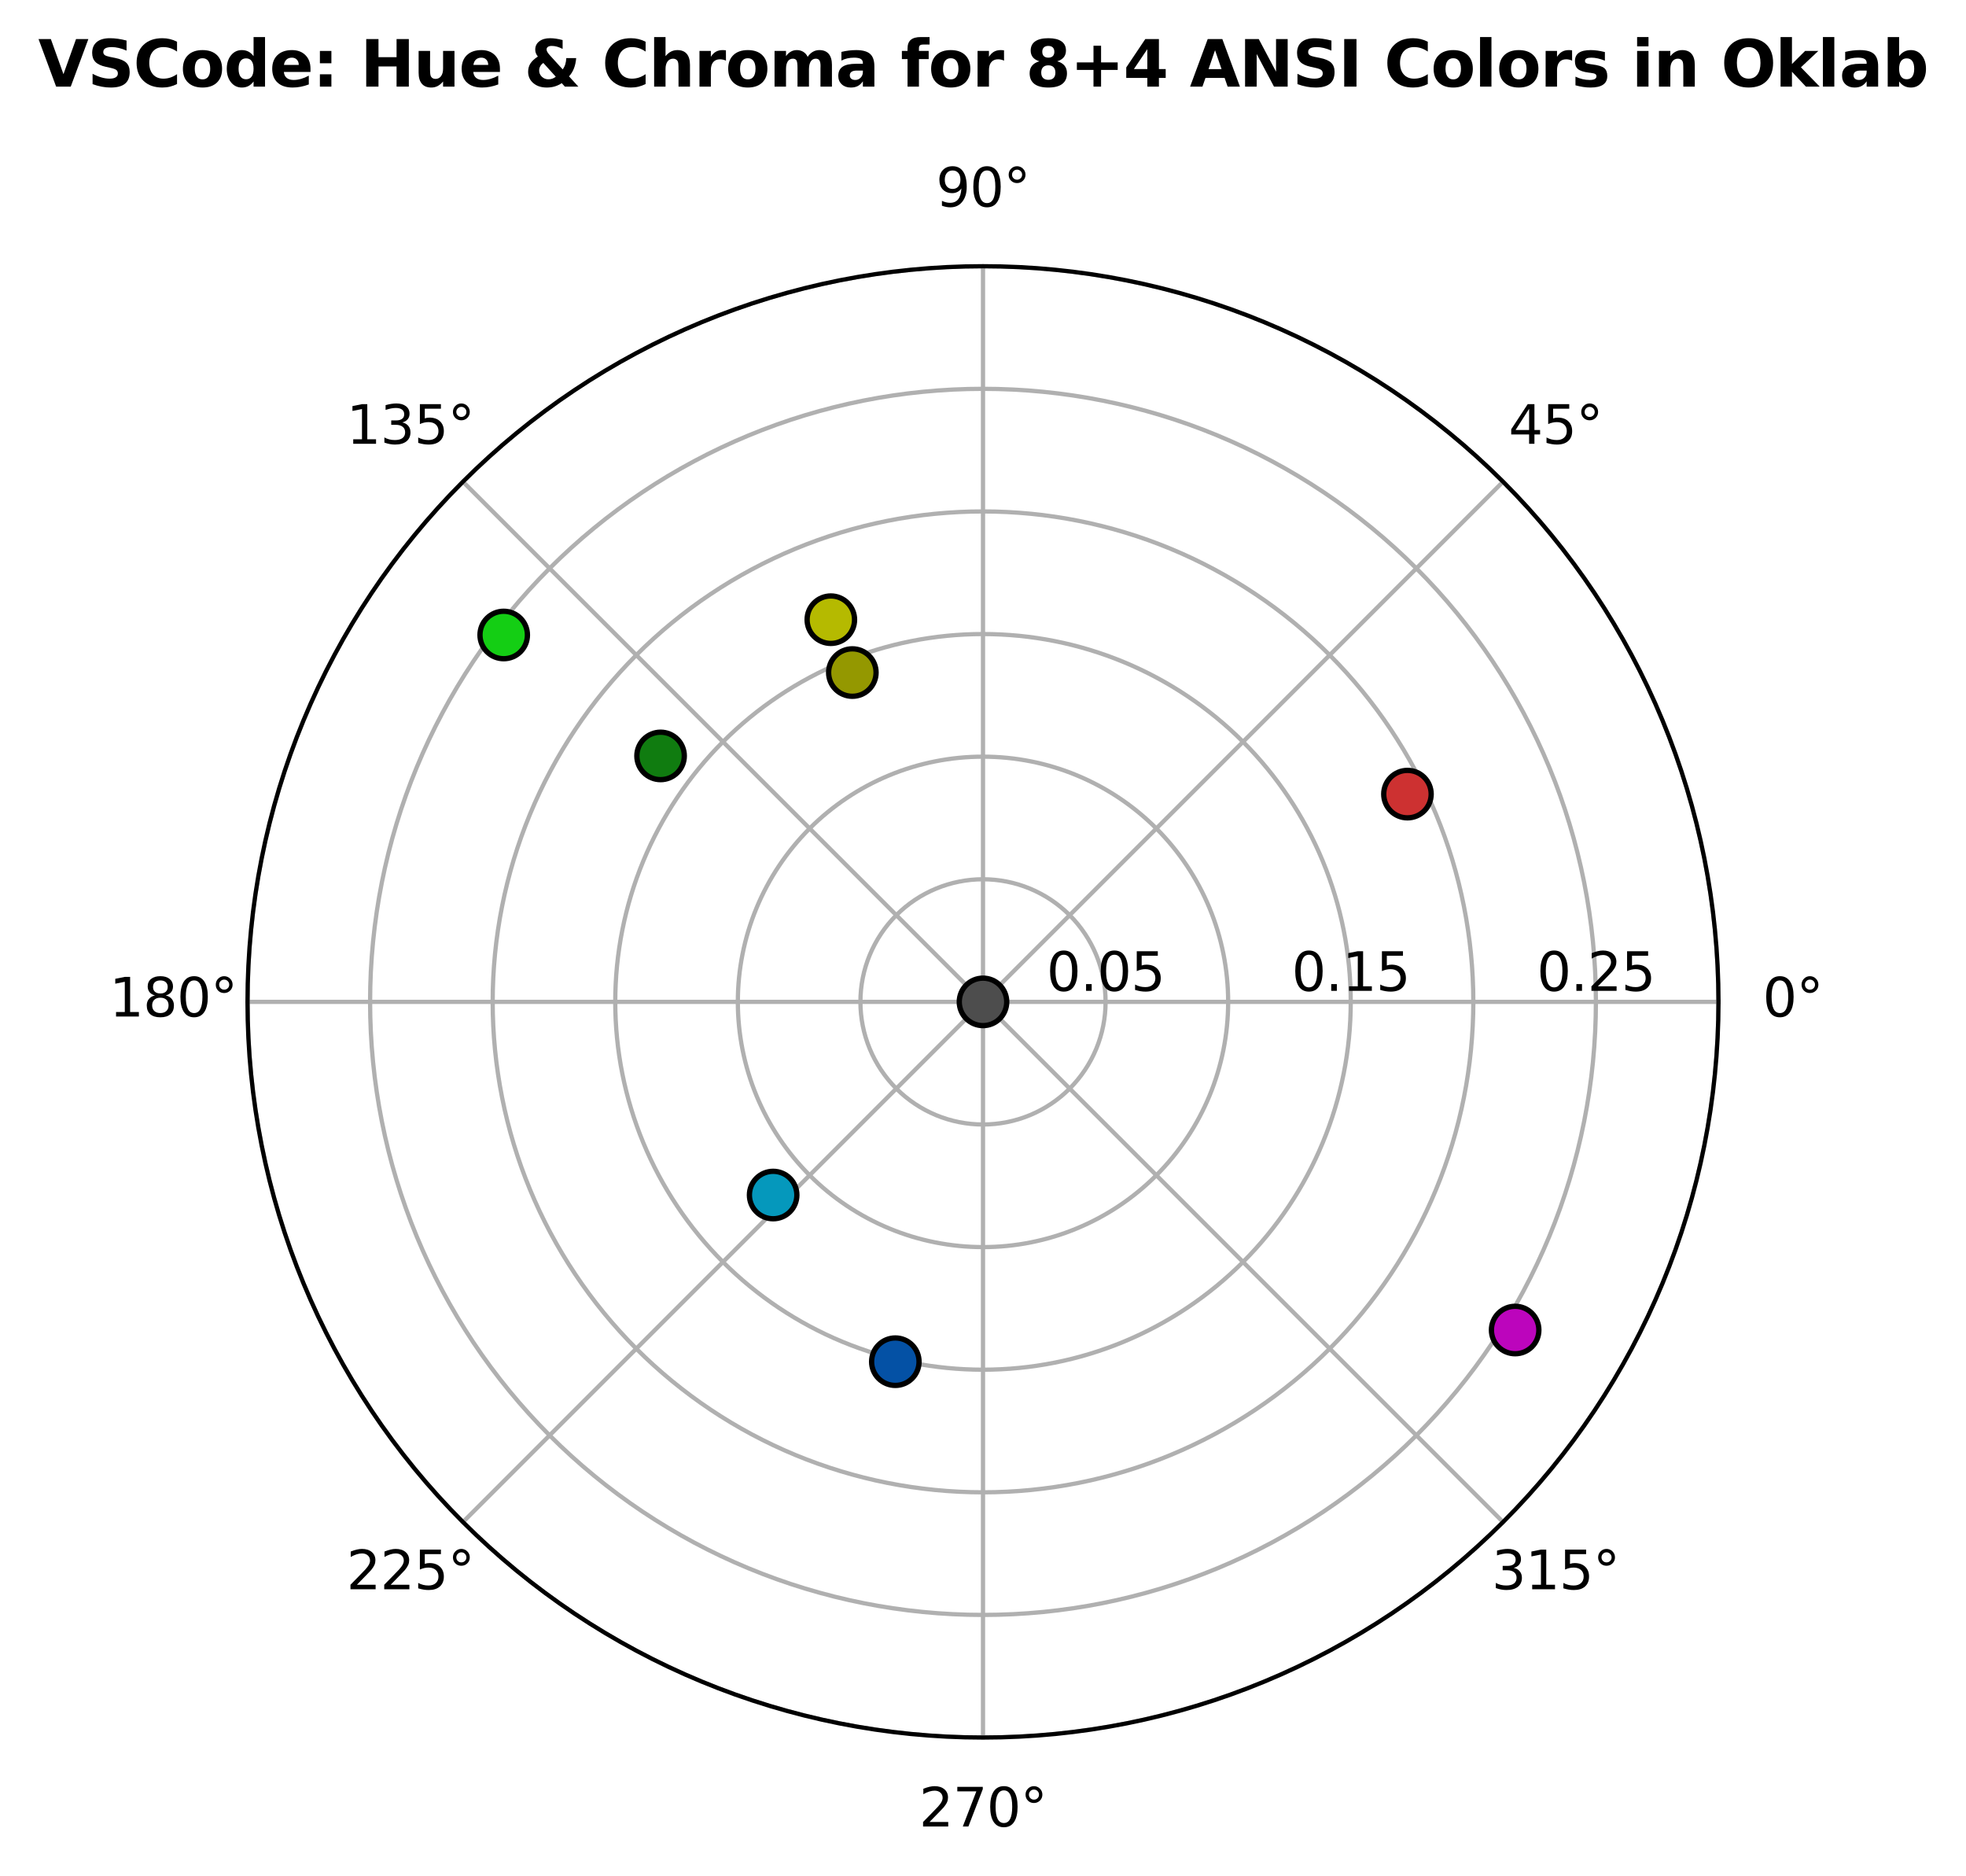 <?xml version="1.0" encoding="utf-8" standalone="no"?>
<!DOCTYPE svg PUBLIC "-//W3C//DTD SVG 1.1//EN"
  "http://www.w3.org/Graphics/SVG/1.1/DTD/svg11.dtd">
<svg xmlns:xlink="http://www.w3.org/1999/xlink" width="370.487pt" height="353.396pt" viewBox="0 0 370.487 353.396" xmlns="http://www.w3.org/2000/svg" version="1.1">
 <defs>
  <style type="text/css">*{stroke-linejoin: round; stroke-linecap: butt}</style>
 </defs>
 <g id="figure_1">
  <g id="patch_1">
   <path d="M 0 353.396 
L 370.487 353.396 
L 370.487 0 
L 0 0 
z
" style="fill: #ffffff"/>
  </g>
  <g id="axes_1">
   <g id="patch_2">
    <path d="M 323.843 188.757 
C 323.843 170.556 320.258 152.533 313.293 135.717 
C 306.328 118.902 296.118 103.622 283.248 90.752 
C 270.379 77.882 255.099 67.673 238.283 60.707 
C 221.468 53.742 203.444 50.157 185.243 50.157 
C 167.043 50.157 149.019 53.742 132.204 60.707 
C 115.388 67.673 100.108 77.882 87.238 90.752 
C 74.369 103.622 64.159 118.902 57.194 135.717 
C 50.229 152.533 46.643 170.556 46.643 188.757 
C 46.643 206.958 50.229 224.982 57.194 241.797 
C 64.159 258.612 74.369 273.892 87.238 286.762 
C 100.108 299.632 115.388 309.842 132.204 316.807 
C 149.019 323.772 167.043 327.357 185.243 327.357 
C 203.444 327.357 221.468 323.772 238.283 316.807 
C 255.099 309.842 270.379 299.632 283.248 286.762 
C 296.118 273.892 306.328 258.612 313.293 241.797 
C 320.258 224.982 323.843 206.958 323.843 188.757 
M 185.243 188.757 
C 185.243 188.757 185.243 188.757 185.243 188.757 
C 185.243 188.757 185.243 188.757 185.243 188.757 
C 185.243 188.757 185.243 188.757 185.243 188.757 
C 185.243 188.757 185.243 188.757 185.243 188.757 
C 185.243 188.757 185.243 188.757 185.243 188.757 
C 185.243 188.757 185.243 188.757 185.243 188.757 
C 185.243 188.757 185.243 188.757 185.243 188.757 
C 185.243 188.757 185.243 188.757 185.243 188.757 
C 185.243 188.757 185.243 188.757 185.243 188.757 
C 185.243 188.757 185.243 188.757 185.243 188.757 
C 185.243 188.757 185.243 188.757 185.243 188.757 
C 185.243 188.757 185.243 188.757 185.243 188.757 
C 185.243 188.757 185.243 188.757 185.243 188.757 
C 185.243 188.757 185.243 188.757 185.243 188.757 
C 185.243 188.757 185.243 188.757 185.243 188.757 
C 185.243 188.757 185.243 188.757 185.243 188.757 
z
" style="fill: #ffffff"/>
   </g>
   <g id="matplotlib.axis_1">
    <g id="xtick_1">
     <g id="line2d_1">
      <path d="M 185.243 188.757 
L 323.843 188.757 
" clip-path="url(#pe74404f112)" style="fill: none; stroke: #b0b0b0; stroke-width: 0.8; stroke-linecap: square"/>
     </g>
     <g id="text_1">
      <!-- 0° -->
      <g transform="translate(332.162 191.517) scale(0.1 -0.1)">
       <defs>
        <path id="DejaVuSans-30" d="M 2034 4250 
Q 1547 4250 1301 3770 
Q 1056 3291 1056 2328 
Q 1056 1369 1301 889 
Q 1547 409 2034 409 
Q 2525 409 2770 889 
Q 3016 1369 3016 2328 
Q 3016 3291 2770 3770 
Q 2525 4250 2034 4250 
z
M 2034 4750 
Q 2819 4750 3233 4129 
Q 3647 3509 3647 2328 
Q 3647 1150 3233 529 
Q 2819 -91 2034 -91 
Q 1250 -91 836 529 
Q 422 1150 422 2328 
Q 422 3509 836 4129 
Q 1250 4750 2034 4750 
z
" transform="scale(0.016)"/>
        <path id="DejaVuSans-b0" d="M 1600 4347 
Q 1350 4347 1178 4173 
Q 1006 4000 1006 3750 
Q 1006 3503 1178 3333 
Q 1350 3163 1600 3163 
Q 1850 3163 2022 3333 
Q 2194 3503 2194 3750 
Q 2194 3997 2020 4172 
Q 1847 4347 1600 4347 
z
M 1600 4750 
Q 1800 4750 1984 4673 
Q 2169 4597 2303 4453 
Q 2447 4313 2519 4134 
Q 2591 3956 2591 3750 
Q 2591 3338 2302 3052 
Q 2013 2766 1594 2766 
Q 1172 2766 890 3047 
Q 609 3328 609 3750 
Q 609 4169 896 4459 
Q 1184 4750 1600 4750 
z
" transform="scale(0.016)"/>
       </defs>
       <use xlink:href="#DejaVuSans-30"/>
       <use xlink:href="#DejaVuSans-b0" x="63.623"/>
      </g>
     </g>
    </g>
    <g id="xtick_2">
     <g id="line2d_2">
      <path d="M 185.243 188.757 
L 283.248 90.752 
" clip-path="url(#pe74404f112)" style="fill: none; stroke: #b0b0b0; stroke-width: 0.8; stroke-linecap: square"/>
     </g>
     <g id="text_2">
      <!-- 45° -->
      <g transform="translate(284.285 83.612) scale(0.1 -0.1)">
       <defs>
        <path id="DejaVuSans-34" d="M 2419 4116 
L 825 1625 
L 2419 1625 
L 2419 4116 
z
M 2253 4666 
L 3047 4666 
L 3047 1625 
L 3713 1625 
L 3713 1100 
L 3047 1100 
L 3047 0 
L 2419 0 
L 2419 1100 
L 313 1100 
L 313 1709 
L 2253 4666 
z
" transform="scale(0.016)"/>
        <path id="DejaVuSans-35" d="M 691 4666 
L 3169 4666 
L 3169 4134 
L 1269 4134 
L 1269 2991 
Q 1406 3038 1543 3061 
Q 1681 3084 1819 3084 
Q 2600 3084 3056 2656 
Q 3513 2228 3513 1497 
Q 3513 744 3044 326 
Q 2575 -91 1722 -91 
Q 1428 -91 1123 -41 
Q 819 9 494 109 
L 494 744 
Q 775 591 1075 516 
Q 1375 441 1709 441 
Q 2250 441 2565 725 
Q 2881 1009 2881 1497 
Q 2881 1984 2565 2268 
Q 2250 2553 1709 2553 
Q 1456 2553 1204 2497 
Q 953 2441 691 2322 
L 691 4666 
z
" transform="scale(0.016)"/>
       </defs>
       <use xlink:href="#DejaVuSans-34"/>
       <use xlink:href="#DejaVuSans-35" x="63.623"/>
       <use xlink:href="#DejaVuSans-b0" x="127.246"/>
      </g>
     </g>
    </g>
    <g id="xtick_3">
     <g id="line2d_3">
      <path d="M 185.243 188.757 
L 185.243 50.157 
" clip-path="url(#pe74404f112)" style="fill: none; stroke: #b0b0b0; stroke-width: 0.8; stroke-linecap: square"/>
     </g>
     <g id="text_3">
      <!-- 90° -->
      <g transform="translate(176.381 38.917) scale(0.1 -0.1)">
       <defs>
        <path id="DejaVuSans-39" d="M 703 97 
L 703 672 
Q 941 559 1184 500 
Q 1428 441 1663 441 
Q 2288 441 2617 861 
Q 2947 1281 2994 2138 
Q 2813 1869 2534 1725 
Q 2256 1581 1919 1581 
Q 1219 1581 811 2004 
Q 403 2428 403 3163 
Q 403 3881 828 4315 
Q 1253 4750 1959 4750 
Q 2769 4750 3195 4129 
Q 3622 3509 3622 2328 
Q 3622 1225 3098 567 
Q 2575 -91 1691 -91 
Q 1453 -91 1209 -44 
Q 966 3 703 97 
z
M 1959 2075 
Q 2384 2075 2632 2365 
Q 2881 2656 2881 3163 
Q 2881 3666 2632 3958 
Q 2384 4250 1959 4250 
Q 1534 4250 1286 3958 
Q 1038 3666 1038 3163 
Q 1038 2656 1286 2365 
Q 1534 2075 1959 2075 
z
" transform="scale(0.016)"/>
       </defs>
       <use xlink:href="#DejaVuSans-39"/>
       <use xlink:href="#DejaVuSans-30" x="63.623"/>
       <use xlink:href="#DejaVuSans-b0" x="127.246"/>
      </g>
     </g>
    </g>
    <g id="xtick_4">
     <g id="line2d_4">
      <path d="M 185.243 188.757 
L 87.238 90.752 
" clip-path="url(#pe74404f112)" style="fill: none; stroke: #b0b0b0; stroke-width: 0.8; stroke-linecap: square"/>
     </g>
     <g id="text_4">
      <!-- 135° -->
      <g transform="translate(65.295 83.612) scale(0.1 -0.1)">
       <defs>
        <path id="DejaVuSans-31" d="M 794 531 
L 1825 531 
L 1825 4091 
L 703 3866 
L 703 4441 
L 1819 4666 
L 2450 4666 
L 2450 531 
L 3481 531 
L 3481 0 
L 794 0 
L 794 531 
z
" transform="scale(0.016)"/>
        <path id="DejaVuSans-33" d="M 2597 2516 
Q 3050 2419 3304 2112 
Q 3559 1806 3559 1356 
Q 3559 666 3084 287 
Q 2609 -91 1734 -91 
Q 1441 -91 1130 -33 
Q 819 25 488 141 
L 488 750 
Q 750 597 1062 519 
Q 1375 441 1716 441 
Q 2309 441 2620 675 
Q 2931 909 2931 1356 
Q 2931 1769 2642 2001 
Q 2353 2234 1838 2234 
L 1294 2234 
L 1294 2753 
L 1863 2753 
Q 2328 2753 2575 2939 
Q 2822 3125 2822 3475 
Q 2822 3834 2567 4026 
Q 2313 4219 1838 4219 
Q 1578 4219 1281 4162 
Q 984 4106 628 3988 
L 628 4550 
Q 988 4650 1302 4700 
Q 1616 4750 1894 4750 
Q 2613 4750 3031 4423 
Q 3450 4097 3450 3541 
Q 3450 3153 3228 2886 
Q 3006 2619 2597 2516 
z
" transform="scale(0.016)"/>
       </defs>
       <use xlink:href="#DejaVuSans-31"/>
       <use xlink:href="#DejaVuSans-33" x="63.623"/>
       <use xlink:href="#DejaVuSans-35" x="127.246"/>
       <use xlink:href="#DejaVuSans-b0" x="190.869"/>
      </g>
     </g>
    </g>
    <g id="xtick_5">
     <g id="line2d_5">
      <path d="M 185.243 188.757 
L 46.643 188.757 
" clip-path="url(#pe74404f112)" style="fill: none; stroke: #b0b0b0; stroke-width: 0.8; stroke-linecap: square"/>
     </g>
     <g id="text_5">
      <!-- 180° -->
      <g transform="translate(20.6 191.517) scale(0.1 -0.1)">
       <defs>
        <path id="DejaVuSans-38" d="M 2034 2216 
Q 1584 2216 1326 1975 
Q 1069 1734 1069 1313 
Q 1069 891 1326 650 
Q 1584 409 2034 409 
Q 2484 409 2743 651 
Q 3003 894 3003 1313 
Q 3003 1734 2745 1975 
Q 2488 2216 2034 2216 
z
M 1403 2484 
Q 997 2584 770 2862 
Q 544 3141 544 3541 
Q 544 4100 942 4425 
Q 1341 4750 2034 4750 
Q 2731 4750 3128 4425 
Q 3525 4100 3525 3541 
Q 3525 3141 3298 2862 
Q 3072 2584 2669 2484 
Q 3125 2378 3379 2068 
Q 3634 1759 3634 1313 
Q 3634 634 3220 271 
Q 2806 -91 2034 -91 
Q 1263 -91 848 271 
Q 434 634 434 1313 
Q 434 1759 690 2068 
Q 947 2378 1403 2484 
z
M 1172 3481 
Q 1172 3119 1398 2916 
Q 1625 2713 2034 2713 
Q 2441 2713 2670 2916 
Q 2900 3119 2900 3481 
Q 2900 3844 2670 4047 
Q 2441 4250 2034 4250 
Q 1625 4250 1398 4047 
Q 1172 3844 1172 3481 
z
" transform="scale(0.016)"/>
       </defs>
       <use xlink:href="#DejaVuSans-31"/>
       <use xlink:href="#DejaVuSans-38" x="63.623"/>
       <use xlink:href="#DejaVuSans-30" x="127.246"/>
       <use xlink:href="#DejaVuSans-b0" x="190.869"/>
      </g>
     </g>
    </g>
    <g id="xtick_6">
     <g id="line2d_6">
      <path d="M 185.243 188.757 
L 87.238 286.762 
" clip-path="url(#pe74404f112)" style="fill: none; stroke: #b0b0b0; stroke-width: 0.8; stroke-linecap: square"/>
     </g>
     <g id="text_6">
      <!-- 225° -->
      <g transform="translate(65.295 299.421) scale(0.1 -0.1)">
       <defs>
        <path id="DejaVuSans-32" d="M 1228 531 
L 3431 531 
L 3431 0 
L 469 0 
L 469 531 
Q 828 903 1448 1529 
Q 2069 2156 2228 2338 
Q 2531 2678 2651 2914 
Q 2772 3150 2772 3378 
Q 2772 3750 2511 3984 
Q 2250 4219 1831 4219 
Q 1534 4219 1204 4116 
Q 875 4013 500 3803 
L 500 4441 
Q 881 4594 1212 4672 
Q 1544 4750 1819 4750 
Q 2544 4750 2975 4387 
Q 3406 4025 3406 3419 
Q 3406 3131 3298 2873 
Q 3191 2616 2906 2266 
Q 2828 2175 2409 1742 
Q 1991 1309 1228 531 
z
" transform="scale(0.016)"/>
       </defs>
       <use xlink:href="#DejaVuSans-32"/>
       <use xlink:href="#DejaVuSans-32" x="63.623"/>
       <use xlink:href="#DejaVuSans-35" x="127.246"/>
       <use xlink:href="#DejaVuSans-b0" x="190.869"/>
      </g>
     </g>
    </g>
    <g id="xtick_7">
     <g id="line2d_7">
      <path d="M 185.243 188.757 
L 185.243 327.357 
" clip-path="url(#pe74404f112)" style="fill: none; stroke: #b0b0b0; stroke-width: 0.8; stroke-linecap: square"/>
     </g>
     <g id="text_7">
      <!-- 270° -->
      <g transform="translate(173.2 344.117) scale(0.1 -0.1)">
       <defs>
        <path id="DejaVuSans-37" d="M 525 4666 
L 3525 4666 
L 3525 4397 
L 1831 0 
L 1172 0 
L 2766 4134 
L 525 4134 
L 525 4666 
z
" transform="scale(0.016)"/>
       </defs>
       <use xlink:href="#DejaVuSans-32"/>
       <use xlink:href="#DejaVuSans-37" x="63.623"/>
       <use xlink:href="#DejaVuSans-30" x="127.246"/>
       <use xlink:href="#DejaVuSans-b0" x="190.869"/>
      </g>
     </g>
    </g>
    <g id="xtick_8">
     <g id="line2d_8">
      <path d="M 185.243 188.757 
L 283.248 286.762 
" clip-path="url(#pe74404f112)" style="fill: none; stroke: #b0b0b0; stroke-width: 0.8; stroke-linecap: square"/>
     </g>
     <g id="text_8">
      <!-- 315° -->
      <g transform="translate(281.104 299.421) scale(0.1 -0.1)">
       <use xlink:href="#DejaVuSans-33"/>
       <use xlink:href="#DejaVuSans-31" x="63.623"/>
       <use xlink:href="#DejaVuSans-35" x="127.246"/>
       <use xlink:href="#DejaVuSans-b0" x="190.869"/>
      </g>
     </g>
    </g>
   </g>
   <g id="matplotlib.axis_2">
    <g id="ytick_1">
     <g id="line2d_9">
      <path d="M 208.343 188.757 
C 208.343 185.724 207.746 182.72 206.585 179.917 
C 205.424 177.115 203.723 174.568 201.578 172.423 
C 199.433 170.278 196.886 168.576 194.083 167.416 
C 191.281 166.255 188.277 165.657 185.243 165.657 
C 182.21 165.657 179.206 166.255 176.403 167.416 
C 173.601 168.576 171.054 170.278 168.909 172.423 
C 166.764 174.568 165.063 177.115 163.902 179.917 
C 162.741 182.72 162.143 185.724 162.143 188.757 
C 162.143 191.791 162.741 194.795 163.902 197.597 
C 165.063 200.4 166.764 202.946 168.909 205.091 
C 171.054 207.236 173.601 208.938 176.403 210.099 
C 179.206 211.26 182.21 211.857 185.243 211.857 
C 188.277 211.857 191.281 211.26 194.083 210.099 
C 196.886 208.938 199.433 207.236 201.578 205.091 
C 203.723 202.946 205.424 200.4 206.585 197.597 
C 207.746 194.795 208.343 191.791 208.343 188.757 
" clip-path="url(#pe74404f112)" style="fill: none; stroke: #b0b0b0; stroke-width: 0.8; stroke-linecap: square"/>
     </g>
     <g id="text_9">
      <!-- 0.05 -->
      <g transform="translate(197.211 186.678) scale(0.1 -0.1)">
       <defs>
        <path id="DejaVuSans-2e" d="M 684 794 
L 1344 794 
L 1344 0 
L 684 0 
L 684 794 
z
" transform="scale(0.016)"/>
       </defs>
       <use xlink:href="#DejaVuSans-30"/>
       <use xlink:href="#DejaVuSans-2e" x="63.623"/>
       <use xlink:href="#DejaVuSans-30" x="95.41"/>
       <use xlink:href="#DejaVuSans-35" x="159.033"/>
      </g>
     </g>
    </g>
    <g id="ytick_2">
     <g id="line2d_10">
      <path d="M 231.443 188.757 
C 231.443 182.69 230.248 176.682 227.927 171.077 
C 225.605 165.472 222.202 160.379 217.912 156.089 
C 213.622 151.799 208.529 148.396 202.923 146.074 
C 197.318 143.752 191.31 142.557 185.243 142.557 
C 179.177 142.557 173.169 143.752 167.563 146.074 
C 161.958 148.396 156.865 151.799 152.575 156.089 
C 148.285 160.379 144.882 165.472 142.56 171.077 
C 140.238 176.682 139.043 182.69 139.043 188.757 
C 139.043 194.824 140.238 200.832 142.56 206.437 
C 144.882 212.042 148.285 217.136 152.575 221.426 
C 156.865 225.715 161.958 229.119 167.563 231.44 
C 173.169 233.762 179.177 234.957 185.243 234.957 
C 191.31 234.957 197.318 233.762 202.923 231.44 
C 208.529 229.119 213.622 225.715 217.912 221.426 
C 222.202 217.136 225.605 212.042 227.927 206.437 
C 230.248 200.832 231.443 194.824 231.443 188.757 
" clip-path="url(#pe74404f112)" style="fill: none; stroke: #b0b0b0; stroke-width: 0.8; stroke-linecap: square"/>
     </g>
    </g>
    <g id="ytick_3">
     <g id="line2d_11">
      <path d="M 254.543 188.757 
C 254.543 179.657 252.751 170.645 249.268 162.237 
C 245.786 153.83 240.681 146.19 234.246 139.755 
C 227.811 133.32 220.171 128.215 211.763 124.732 
C 203.356 121.25 194.344 119.457 185.243 119.457 
C 176.143 119.457 167.131 121.25 158.723 124.732 
C 150.316 128.215 142.676 133.32 136.241 139.755 
C 129.806 146.19 124.701 153.83 121.219 162.237 
C 117.736 170.645 115.943 179.657 115.943 188.757 
C 115.943 197.858 117.736 206.869 121.219 215.277 
C 124.701 223.685 129.806 231.325 136.241 237.76 
C 142.676 244.195 150.316 249.299 158.723 252.782 
C 167.131 256.265 176.143 258.057 185.243 258.057 
C 194.344 258.057 203.356 256.265 211.763 252.782 
C 220.171 249.299 227.811 244.195 234.246 237.76 
C 240.681 231.325 245.786 223.685 249.268 215.277 
C 252.751 206.869 254.543 197.858 254.543 188.757 
" clip-path="url(#pe74404f112)" style="fill: none; stroke: #b0b0b0; stroke-width: 0.8; stroke-linecap: square"/>
     </g>
     <g id="text_10">
      <!-- 0.15 -->
      <g transform="translate(243.411 186.678) scale(0.1 -0.1)">
       <use xlink:href="#DejaVuSans-30"/>
       <use xlink:href="#DejaVuSans-2e" x="63.623"/>
       <use xlink:href="#DejaVuSans-31" x="95.41"/>
       <use xlink:href="#DejaVuSans-35" x="159.033"/>
      </g>
     </g>
    </g>
    <g id="ytick_4">
     <g id="line2d_12">
      <path d="M 277.643 188.757 
C 277.643 176.623 275.253 164.607 270.61 153.397 
C 265.966 142.187 259.16 132 250.58 123.421 
C 242 114.841 231.814 108.034 220.603 103.391 
C 209.393 98.747 197.377 96.357 185.243 96.357 
C 173.11 96.357 161.094 98.747 149.883 103.391 
C 138.673 108.034 128.487 114.841 119.907 123.421 
C 111.327 132 104.52 142.187 99.877 153.397 
C 95.234 164.607 92.843 176.623 92.843 188.757 
C 92.843 200.891 95.234 212.907 99.877 224.117 
C 104.52 235.327 111.327 245.514 119.907 254.094 
C 128.487 262.674 138.673 269.48 149.883 274.124 
C 161.094 278.767 173.11 281.157 185.243 281.157 
C 197.377 281.157 209.393 278.767 220.603 274.124 
C 231.814 269.48 242 262.674 250.58 254.094 
C 259.16 245.514 265.966 235.327 270.61 224.117 
C 275.253 212.907 277.643 200.891 277.643 188.757 
" clip-path="url(#pe74404f112)" style="fill: none; stroke: #b0b0b0; stroke-width: 0.8; stroke-linecap: square"/>
     </g>
    </g>
    <g id="ytick_5">
     <g id="line2d_13">
      <path d="M 300.743 188.757 
C 300.743 173.59 297.756 158.57 291.952 144.557 
C 286.147 130.544 277.639 117.811 266.914 107.086 
C 256.189 96.361 243.456 87.853 229.443 82.049 
C 215.431 76.245 200.411 73.257 185.243 73.257 
C 170.076 73.257 155.056 76.245 141.044 82.049 
C 127.031 87.853 114.298 96.361 103.573 107.086 
C 92.848 117.811 84.34 130.544 78.535 144.557 
C 72.731 158.57 69.743 173.59 69.743 188.757 
C 69.743 203.925 72.731 218.944 78.535 232.957 
C 84.34 246.97 92.848 259.703 103.573 270.428 
C 114.298 281.153 127.031 289.661 141.044 295.465 
C 155.056 301.27 170.076 304.257 185.243 304.257 
C 200.411 304.257 215.431 301.27 229.443 295.465 
C 243.456 289.661 256.189 281.153 266.914 270.428 
C 277.639 259.703 286.147 246.97 291.952 232.957 
C 297.756 218.944 300.743 203.925 300.743 188.757 
" clip-path="url(#pe74404f112)" style="fill: none; stroke: #b0b0b0; stroke-width: 0.8; stroke-linecap: square"/>
     </g>
     <g id="text_11">
      <!-- 0.25 -->
      <g transform="translate(289.611 186.678) scale(0.1 -0.1)">
       <use xlink:href="#DejaVuSans-30"/>
       <use xlink:href="#DejaVuSans-2e" x="63.623"/>
       <use xlink:href="#DejaVuSans-32" x="95.41"/>
       <use xlink:href="#DejaVuSans-35" x="159.033"/>
      </g>
     </g>
    </g>
    <g id="ytick_6">
     <g id="line2d_14">
      <path d="M 323.843 188.757 
C 323.843 170.556 320.258 152.533 313.293 135.717 
C 306.328 118.902 296.118 103.622 283.248 90.752 
C 270.379 77.882 255.099 67.673 238.283 60.707 
C 221.468 53.742 203.444 50.157 185.243 50.157 
C 167.043 50.157 149.019 53.742 132.204 60.707 
C 115.388 67.673 100.108 77.882 87.238 90.752 
C 74.369 103.622 64.159 118.902 57.194 135.717 
C 50.229 152.533 46.643 170.556 46.643 188.757 
C 46.643 206.958 50.229 224.982 57.194 241.797 
C 64.159 258.612 74.369 273.892 87.238 286.762 
C 100.108 299.632 115.388 309.842 132.204 316.807 
C 149.019 323.772 167.043 327.357 185.243 327.357 
C 203.444 327.357 221.468 323.772 238.283 316.807 
C 255.099 309.842 270.379 299.632 283.248 286.762 
C 296.118 273.892 306.328 258.612 313.293 241.797 
C 320.258 224.982 323.843 206.958 323.843 188.757 
" clip-path="url(#pe74404f112)" style="fill: none; stroke: #b0b0b0; stroke-width: 0.8; stroke-linecap: square"/>
     </g>
    </g>
   </g>
   <g id="PathCollection_1">
    <defs>
     <path id="m8fb4ad2972" d="M 0 4.472 
C 1.186 4.472 2.324 4.001 3.162 3.162 
C 4.001 2.324 4.472 1.186 4.472 0 
C 4.472 -1.186 4.001 -2.324 3.162 -3.162 
C 2.324 -4.001 1.186 -4.472 0 -4.472 
C -1.186 -4.472 -2.324 -4.001 -3.162 -3.162 
C -4.001 -2.324 -4.472 -1.186 -4.472 0 
C -4.472 1.186 -4.001 2.324 -3.162 3.162 
C -2.324 4.001 -1.186 4.472 0 4.472 
z
" style="stroke: #000000"/>
    </defs>
    <g clip-path="url(#pe74404f112)">
     <use xlink:href="#m8fb4ad2972" x="265.23" y="149.615" style="fill: #cd3131; stroke: #000000"/>
    </g>
   </g>
   <g id="PathCollection_2">
    <defs>
     <path id="m79d7c32761" d="M 0 4.472 
C 1.186 4.472 2.324 4.001 3.162 3.162 
C 4.001 2.324 4.472 1.186 4.472 0 
C 4.472 -1.186 4.001 -2.324 3.162 -3.162 
C 2.324 -4.001 1.186 -4.472 0 -4.472 
C -1.186 -4.472 -2.324 -4.001 -3.162 -3.162 
C -4.001 -2.324 -4.472 -1.186 -4.472 0 
C -4.472 1.186 -4.001 2.324 -3.162 3.162 
C -2.324 4.001 -1.186 4.472 0 4.472 
z
" style="stroke: #000000"/>
    </defs>
    <g clip-path="url(#pe74404f112)">
     <use xlink:href="#m79d7c32761" x="124.484" y="142.418" style="fill: #107c10; stroke: #000000"/>
    </g>
   </g>
   <g id="PathCollection_3">
    <defs>
     <path id="m40b6aed224" d="M 0 4.472 
C 1.186 4.472 2.324 4.001 3.162 3.162 
C 4.001 2.324 4.472 1.186 4.472 0 
C 4.472 -1.186 4.001 -2.324 3.162 -3.162 
C 2.324 -4.001 1.186 -4.472 0 -4.472 
C -1.186 -4.472 -2.324 -4.001 -3.162 -3.162 
C -4.001 -2.324 -4.472 -1.186 -4.472 0 
C -4.472 1.186 -4.001 2.324 -3.162 3.162 
C -2.324 4.001 -1.186 4.472 0 4.472 
z
" style="stroke: #000000"/>
    </defs>
    <g clip-path="url(#pe74404f112)">
     <use xlink:href="#m40b6aed224" x="160.622" y="126.712" style="fill: #949800; stroke: #000000"/>
    </g>
   </g>
   <g id="PathCollection_4">
    <defs>
     <path id="m1575eba12e" d="M 0 4.472 
C 1.186 4.472 2.324 4.001 3.162 3.162 
C 4.001 2.324 4.472 1.186 4.472 0 
C 4.472 -1.186 4.001 -2.324 3.162 -3.162 
C 2.324 -4.001 1.186 -4.472 0 -4.472 
C -1.186 -4.472 -2.324 -4.001 -3.162 -3.162 
C -4.001 -2.324 -4.472 -1.186 -4.472 0 
C -4.472 1.186 -4.001 2.324 -3.162 3.162 
C -2.324 4.001 -1.186 4.472 0 4.472 
z
" style="stroke: #000000"/>
    </defs>
    <g clip-path="url(#pe74404f112)">
     <use xlink:href="#m1575eba12e" x="168.722" y="256.547" style="fill: #0451a5; stroke: #000000"/>
    </g>
   </g>
   <g id="PathCollection_5">
    <defs>
     <path id="mc4e2c8a525" d="M 0 4.472 
C 1.186 4.472 2.324 4.001 3.162 3.162 
C 4.001 2.324 4.472 1.186 4.472 0 
C 4.472 -1.186 4.001 -2.324 3.162 -3.162 
C 2.324 -4.001 1.186 -4.472 0 -4.472 
C -1.186 -4.472 -2.324 -4.001 -3.162 -3.162 
C -4.001 -2.324 -4.472 -1.186 -4.472 0 
C -4.472 1.186 -4.001 2.324 -3.162 3.162 
C -2.324 4.001 -1.186 4.472 0 4.472 
z
" style="stroke: #000000"/>
    </defs>
    <g clip-path="url(#pe74404f112)">
     <use xlink:href="#mc4e2c8a525" x="285.525" y="250.58" style="fill: #bc05bc; stroke: #000000"/>
    </g>
   </g>
   <g id="PathCollection_6">
    <defs>
     <path id="m77a625ea81" d="M 0 4.472 
C 1.186 4.472 2.324 4.001 3.162 3.162 
C 4.001 2.324 4.472 1.186 4.472 0 
C 4.472 -1.186 4.001 -2.324 3.162 -3.162 
C 2.324 -4.001 1.186 -4.472 0 -4.472 
C -1.186 -4.472 -2.324 -4.001 -3.162 -3.162 
C -4.001 -2.324 -4.472 -1.186 -4.472 0 
C -4.472 1.186 -4.001 2.324 -3.162 3.162 
C -2.324 4.001 -1.186 4.472 0 4.472 
z
" style="stroke: #000000"/>
    </defs>
    <g clip-path="url(#pe74404f112)">
     <use xlink:href="#m77a625ea81" x="145.697" y="225.149" style="fill: #0598bc; stroke: #000000"/>
    </g>
   </g>
   <g id="PathCollection_7">
    <defs>
     <path id="m4e033f2057" d="M 0 4.472 
C 1.186 4.472 2.324 4.001 3.162 3.162 
C 4.001 2.324 4.472 1.186 4.472 0 
C 4.472 -1.186 4.001 -2.324 3.162 -3.162 
C 2.324 -4.001 1.186 -4.472 0 -4.472 
C -1.186 -4.472 -2.324 -4.001 -3.162 -3.162 
C -4.001 -2.324 -4.472 -1.186 -4.472 0 
C -4.472 1.186 -4.001 2.324 -3.162 3.162 
C -2.324 4.001 -1.186 4.472 0 4.472 
z
" style="stroke: #000000"/>
    </defs>
    <g clip-path="url(#pe74404f112)">
     <use xlink:href="#m4e033f2057" x="94.922" y="119.634" style="fill: #14ce14; stroke: #000000"/>
    </g>
   </g>
   <g id="PathCollection_8">
    <defs>
     <path id="m7eb6a823c8" d="M 0 4.472 
C 1.186 4.472 2.324 4.001 3.162 3.162 
C 4.001 2.324 4.472 1.186 4.472 0 
C 4.472 -1.186 4.001 -2.324 3.162 -3.162 
C 2.324 -4.001 1.186 -4.472 0 -4.472 
C -1.186 -4.472 -2.324 -4.001 -3.162 -3.162 
C -4.001 -2.324 -4.472 -1.186 -4.472 0 
C -4.472 1.186 -4.001 2.324 -3.162 3.162 
C -2.324 4.001 -1.186 4.472 0 4.472 
z
" style="stroke: #000000"/>
    </defs>
    <g clip-path="url(#pe74404f112)">
     <use xlink:href="#m7eb6a823c8" x="156.568" y="116.753" style="fill: #b5ba00; stroke: #000000"/>
    </g>
   </g>
   <g id="PathCollection_9">
    <defs>
     <path id="me0b134c55e" d="M 0 4.472 
C 1.186 4.472 2.324 4.001 3.162 3.162 
C 4.001 2.324 4.472 1.186 4.472 0 
C 4.472 -1.186 4.001 -2.324 3.162 -3.162 
C 2.324 -4.001 1.186 -4.472 0 -4.472 
C -1.186 -4.472 -2.324 -4.001 -3.162 -3.162 
C -4.001 -2.324 -4.472 -1.186 -4.472 0 
C -4.472 1.186 -4.001 2.324 -3.162 3.162 
C -2.324 4.001 -1.186 4.472 0 4.472 
z
" style="stroke: #000000"/>
    </defs>
    <g clip-path="url(#pe74404f112)">
     <use xlink:href="#me0b134c55e" x="185.243" y="188.757" style="fill: #4d4d4d; stroke: #000000"/>
    </g>
   </g>
   <g id="patch_3">
    <path d="M 323.843 188.757 
C 323.843 170.556 320.258 152.533 313.293 135.717 
C 306.328 118.902 296.118 103.622 283.248 90.752 
C 270.379 77.882 255.099 67.673 238.283 60.707 
C 221.468 53.742 203.444 50.157 185.243 50.157 
C 167.043 50.157 149.019 53.742 132.204 60.707 
C 115.388 67.673 100.108 77.882 87.238 90.752 
C 74.369 103.622 64.159 118.902 57.194 135.717 
C 50.229 152.533 46.643 170.556 46.643 188.757 
C 46.643 206.958 50.229 224.982 57.194 241.797 
C 64.159 258.612 74.369 273.892 87.238 286.762 
C 100.108 299.632 115.388 309.842 132.204 316.807 
C 149.019 323.772 167.043 327.357 185.243 327.357 
C 203.444 327.357 221.468 323.772 238.283 316.807 
C 255.099 309.842 270.379 299.632 283.248 286.762 
C 296.118 273.892 306.328 258.612 313.293 241.797 
C 320.258 224.982 323.843 206.958 323.843 188.757 
" style="fill: none; stroke: #000000; stroke-width: 0.8; stroke-linejoin: miter; stroke-linecap: square"/>
   </g>
   <g id="text_12">
    <!-- VSCode: Hue &amp; Chroma for 8+4 ANSI Colors in Oklab -->
    <g transform="translate(7.2 16.318) scale(0.12 -0.12)">
     <defs>
      <path id="DejaVuSans-Bold-56" d="M 31 4666 
L 1241 4666 
L 2478 1222 
L 3713 4666 
L 4922 4666 
L 3194 0 
L 1759 0 
L 31 4666 
z
" transform="scale(0.016)"/>
      <path id="DejaVuSans-Bold-53" d="M 3834 4519 
L 3834 3531 
Q 3450 3703 3084 3790 
Q 2719 3878 2394 3878 
Q 1963 3878 1756 3759 
Q 1550 3641 1550 3391 
Q 1550 3203 1689 3098 
Q 1828 2994 2194 2919 
L 2706 2816 
Q 3484 2659 3812 2340 
Q 4141 2022 4141 1434 
Q 4141 663 3683 286 
Q 3225 -91 2284 -91 
Q 1841 -91 1394 -6 
Q 947 78 500 244 
L 500 1259 
Q 947 1022 1364 901 
Q 1781 781 2169 781 
Q 2563 781 2772 912 
Q 2981 1044 2981 1288 
Q 2981 1506 2839 1625 
Q 2697 1744 2272 1838 
L 1806 1941 
Q 1106 2091 782 2419 
Q 459 2747 459 3303 
Q 459 4000 909 4375 
Q 1359 4750 2203 4750 
Q 2588 4750 2994 4692 
Q 3400 4634 3834 4519 
z
" transform="scale(0.016)"/>
      <path id="DejaVuSans-Bold-43" d="M 4288 256 
Q 3956 84 3597 -3 
Q 3238 -91 2847 -91 
Q 1681 -91 1000 561 
Q 319 1213 319 2328 
Q 319 3447 1000 4098 
Q 1681 4750 2847 4750 
Q 3238 4750 3597 4662 
Q 3956 4575 4288 4403 
L 4288 3438 
Q 3953 3666 3628 3772 
Q 3303 3878 2944 3878 
Q 2300 3878 1931 3465 
Q 1563 3053 1563 2328 
Q 1563 1606 1931 1193 
Q 2300 781 2944 781 
Q 3303 781 3628 887 
Q 3953 994 4288 1222 
L 4288 256 
z
" transform="scale(0.016)"/>
      <path id="DejaVuSans-Bold-6f" d="M 2203 2784 
Q 1831 2784 1636 2517 
Q 1441 2250 1441 1747 
Q 1441 1244 1636 976 
Q 1831 709 2203 709 
Q 2569 709 2762 976 
Q 2956 1244 2956 1747 
Q 2956 2250 2762 2517 
Q 2569 2784 2203 2784 
z
M 2203 3584 
Q 3106 3584 3614 3096 
Q 4122 2609 4122 1747 
Q 4122 884 3614 396 
Q 3106 -91 2203 -91 
Q 1297 -91 786 396 
Q 275 884 275 1747 
Q 275 2609 786 3096 
Q 1297 3584 2203 3584 
z
" transform="scale(0.016)"/>
      <path id="DejaVuSans-Bold-64" d="M 2919 2988 
L 2919 4863 
L 4044 4863 
L 4044 0 
L 2919 0 
L 2919 506 
Q 2688 197 2409 53 
Q 2131 -91 1766 -91 
Q 1119 -91 703 423 
Q 288 938 288 1747 
Q 288 2556 703 3070 
Q 1119 3584 1766 3584 
Q 2128 3584 2408 3439 
Q 2688 3294 2919 2988 
z
M 2181 722 
Q 2541 722 2730 984 
Q 2919 1247 2919 1747 
Q 2919 2247 2730 2509 
Q 2541 2772 2181 2772 
Q 1825 2772 1636 2509 
Q 1447 2247 1447 1747 
Q 1447 1247 1636 984 
Q 1825 722 2181 722 
z
" transform="scale(0.016)"/>
      <path id="DejaVuSans-Bold-65" d="M 4031 1759 
L 4031 1441 
L 1416 1441 
Q 1456 1047 1700 850 
Q 1944 653 2381 653 
Q 2734 653 3104 758 
Q 3475 863 3866 1075 
L 3866 213 
Q 3469 63 3072 -14 
Q 2675 -91 2278 -91 
Q 1328 -91 801 392 
Q 275 875 275 1747 
Q 275 2603 792 3093 
Q 1309 3584 2216 3584 
Q 3041 3584 3536 3087 
Q 4031 2591 4031 1759 
z
M 2881 2131 
Q 2881 2450 2695 2645 
Q 2509 2841 2209 2841 
Q 1884 2841 1681 2658 
Q 1478 2475 1428 2131 
L 2881 2131 
z
" transform="scale(0.016)"/>
      <path id="DejaVuSans-Bold-3a" d="M 716 3500 
L 1844 3500 
L 1844 2291 
L 716 2291 
L 716 3500 
z
M 716 1209 
L 1844 1209 
L 1844 0 
L 716 0 
L 716 1209 
z
" transform="scale(0.016)"/>
      <path id="DejaVuSans-Bold-20" transform="scale(0.016)"/>
      <path id="DejaVuSans-Bold-48" d="M 588 4666 
L 1791 4666 
L 1791 2888 
L 3566 2888 
L 3566 4666 
L 4769 4666 
L 4769 0 
L 3566 0 
L 3566 1978 
L 1791 1978 
L 1791 0 
L 588 0 
L 588 4666 
z
" transform="scale(0.016)"/>
      <path id="DejaVuSans-Bold-75" d="M 500 1363 
L 500 3500 
L 1625 3500 
L 1625 3150 
Q 1625 2866 1622 2436 
Q 1619 2006 1619 1863 
Q 1619 1441 1641 1255 
Q 1663 1069 1716 984 
Q 1784 875 1895 815 
Q 2006 756 2150 756 
Q 2500 756 2700 1025 
Q 2900 1294 2900 1772 
L 2900 3500 
L 4019 3500 
L 4019 0 
L 2900 0 
L 2900 506 
Q 2647 200 2364 54 
Q 2081 -91 1741 -91 
Q 1134 -91 817 281 
Q 500 653 500 1363 
z
" transform="scale(0.016)"/>
      <path id="DejaVuSans-Bold-26" d="M 2497 3097 
L 3775 1691 
Q 3941 1909 4027 2181 
Q 4113 2453 4128 2797 
L 5100 2797 
Q 5053 2228 4879 1784 
Q 4706 1341 4397 1006 
L 5313 0 
L 3988 0 
L 3681 341 
Q 3353 122 2990 15 
Q 2628 -91 2222 -91 
Q 1400 -91 892 342 
Q 384 775 384 1459 
Q 384 1916 607 2267 
Q 831 2619 1338 2950 
Q 1206 3116 1143 3281 
Q 1081 3447 1081 3628 
Q 1081 4138 1478 4444 
Q 1875 4750 2534 4750 
Q 2819 4750 3126 4704 
Q 3434 4659 3769 4569 
L 3769 3700 
Q 3475 3850 3212 3922 
Q 2950 3994 2700 3994 
Q 2459 3994 2326 3901 
Q 2194 3809 2194 3641 
Q 2194 3534 2270 3398 
Q 2347 3263 2497 3097 
z
M 1875 2322 
Q 1672 2175 1569 1989 
Q 1466 1803 1466 1581 
Q 1466 1222 1731 969 
Q 1997 716 2369 716 
Q 2578 716 2759 780 
Q 2941 844 3097 972 
L 1875 2322 
z
" transform="scale(0.016)"/>
      <path id="DejaVuSans-Bold-68" d="M 4056 2131 
L 4056 0 
L 2931 0 
L 2931 347 
L 2931 1625 
Q 2931 2084 2911 2256 
Q 2891 2428 2841 2509 
Q 2775 2619 2662 2680 
Q 2550 2741 2406 2741 
Q 2056 2741 1856 2470 
Q 1656 2200 1656 1722 
L 1656 0 
L 538 0 
L 538 4863 
L 1656 4863 
L 1656 2988 
Q 1909 3294 2193 3439 
Q 2478 3584 2822 3584 
Q 3428 3584 3742 3212 
Q 4056 2841 4056 2131 
z
" transform="scale(0.016)"/>
      <path id="DejaVuSans-Bold-72" d="M 3138 2547 
Q 2991 2616 2845 2648 
Q 2700 2681 2553 2681 
Q 2122 2681 1889 2404 
Q 1656 2128 1656 1613 
L 1656 0 
L 538 0 
L 538 3500 
L 1656 3500 
L 1656 2925 
Q 1872 3269 2151 3426 
Q 2431 3584 2822 3584 
Q 2878 3584 2943 3579 
Q 3009 3575 3134 3559 
L 3138 2547 
z
" transform="scale(0.016)"/>
      <path id="DejaVuSans-Bold-6d" d="M 3781 2919 
Q 3994 3244 4286 3414 
Q 4578 3584 4928 3584 
Q 5531 3584 5847 3212 
Q 6163 2841 6163 2131 
L 6163 0 
L 5038 0 
L 5038 1825 
Q 5041 1866 5042 1909 
Q 5044 1953 5044 2034 
Q 5044 2406 4934 2573 
Q 4825 2741 4581 2741 
Q 4263 2741 4089 2478 
Q 3916 2216 3909 1719 
L 3909 0 
L 2784 0 
L 2784 1825 
Q 2784 2406 2684 2573 
Q 2584 2741 2328 2741 
Q 2006 2741 1831 2477 
Q 1656 2213 1656 1722 
L 1656 0 
L 531 0 
L 531 3500 
L 1656 3500 
L 1656 2988 
Q 1863 3284 2130 3434 
Q 2397 3584 2719 3584 
Q 3081 3584 3359 3409 
Q 3638 3234 3781 2919 
z
" transform="scale(0.016)"/>
      <path id="DejaVuSans-Bold-61" d="M 2106 1575 
Q 1756 1575 1579 1456 
Q 1403 1338 1403 1106 
Q 1403 894 1545 773 
Q 1688 653 1941 653 
Q 2256 653 2472 879 
Q 2688 1106 2688 1447 
L 2688 1575 
L 2106 1575 
z
M 3816 1997 
L 3816 0 
L 2688 0 
L 2688 519 
Q 2463 200 2181 54 
Q 1900 -91 1497 -91 
Q 953 -91 614 226 
Q 275 544 275 1050 
Q 275 1666 698 1953 
Q 1122 2241 2028 2241 
L 2688 2241 
L 2688 2328 
Q 2688 2594 2478 2717 
Q 2269 2841 1825 2841 
Q 1466 2841 1156 2769 
Q 847 2697 581 2553 
L 581 3406 
Q 941 3494 1303 3539 
Q 1666 3584 2028 3584 
Q 2975 3584 3395 3211 
Q 3816 2838 3816 1997 
z
" transform="scale(0.016)"/>
      <path id="DejaVuSans-Bold-66" d="M 2841 4863 
L 2841 4128 
L 2222 4128 
Q 1984 4128 1890 4042 
Q 1797 3956 1797 3744 
L 1797 3500 
L 2753 3500 
L 2753 2700 
L 1797 2700 
L 1797 0 
L 678 0 
L 678 2700 
L 122 2700 
L 122 3500 
L 678 3500 
L 678 3744 
Q 678 4316 997 4589 
Q 1316 4863 1984 4863 
L 2841 4863 
z
" transform="scale(0.016)"/>
      <path id="DejaVuSans-Bold-38" d="M 2228 2088 
Q 1891 2088 1709 1903 
Q 1528 1719 1528 1375 
Q 1528 1031 1709 848 
Q 1891 666 2228 666 
Q 2563 666 2741 848 
Q 2919 1031 2919 1375 
Q 2919 1722 2741 1905 
Q 2563 2088 2228 2088 
z
M 1350 2484 
Q 925 2613 709 2878 
Q 494 3144 494 3541 
Q 494 4131 934 4440 
Q 1375 4750 2228 4750 
Q 3075 4750 3515 4442 
Q 3956 4134 3956 3541 
Q 3956 3144 3739 2878 
Q 3522 2613 3097 2484 
Q 3572 2353 3814 2058 
Q 4056 1763 4056 1313 
Q 4056 619 3595 264 
Q 3134 -91 2228 -91 
Q 1319 -91 855 264 
Q 391 619 391 1313 
Q 391 1763 633 2058 
Q 875 2353 1350 2484 
z
M 1631 3419 
Q 1631 3141 1786 2991 
Q 1941 2841 2228 2841 
Q 2509 2841 2662 2991 
Q 2816 3141 2816 3419 
Q 2816 3697 2662 3845 
Q 2509 3994 2228 3994 
Q 1941 3994 1786 3844 
Q 1631 3694 1631 3419 
z
" transform="scale(0.016)"/>
      <path id="DejaVuSans-Bold-2b" d="M 3053 4013 
L 3053 2375 
L 4684 2375 
L 4684 1638 
L 3053 1638 
L 3053 0 
L 2309 0 
L 2309 1638 
L 678 1638 
L 678 2375 
L 2309 2375 
L 2309 4013 
L 3053 4013 
z
" transform="scale(0.016)"/>
      <path id="DejaVuSans-Bold-34" d="M 2356 3675 
L 1038 1722 
L 2356 1722 
L 2356 3675 
z
M 2156 4666 
L 3494 4666 
L 3494 1722 
L 4159 1722 
L 4159 850 
L 3494 850 
L 3494 0 
L 2356 0 
L 2356 850 
L 288 850 
L 288 1881 
L 2156 4666 
z
" transform="scale(0.016)"/>
      <path id="DejaVuSans-Bold-41" d="M 3419 850 
L 1538 850 
L 1241 0 
L 31 0 
L 1759 4666 
L 3194 4666 
L 4922 0 
L 3713 0 
L 3419 850 
z
M 1838 1716 
L 3116 1716 
L 2478 3572 
L 1838 1716 
z
" transform="scale(0.016)"/>
      <path id="DejaVuSans-Bold-4e" d="M 588 4666 
L 1931 4666 
L 3628 1466 
L 3628 4666 
L 4769 4666 
L 4769 0 
L 3425 0 
L 1728 3200 
L 1728 0 
L 588 0 
L 588 4666 
z
" transform="scale(0.016)"/>
      <path id="DejaVuSans-Bold-49" d="M 588 4666 
L 1791 4666 
L 1791 0 
L 588 0 
L 588 4666 
z
" transform="scale(0.016)"/>
      <path id="DejaVuSans-Bold-6c" d="M 538 4863 
L 1656 4863 
L 1656 0 
L 538 0 
L 538 4863 
z
" transform="scale(0.016)"/>
      <path id="DejaVuSans-Bold-73" d="M 3272 3391 
L 3272 2541 
Q 2913 2691 2578 2766 
Q 2244 2841 1947 2841 
Q 1628 2841 1473 2761 
Q 1319 2681 1319 2516 
Q 1319 2381 1436 2309 
Q 1553 2238 1856 2203 
L 2053 2175 
Q 2913 2066 3209 1816 
Q 3506 1566 3506 1031 
Q 3506 472 3093 190 
Q 2681 -91 1863 -91 
Q 1516 -91 1145 -36 
Q 775 19 384 128 
L 384 978 
Q 719 816 1070 734 
Q 1422 653 1784 653 
Q 2113 653 2278 743 
Q 2444 834 2444 1013 
Q 2444 1163 2330 1236 
Q 2216 1309 1875 1350 
L 1678 1375 
Q 931 1469 631 1722 
Q 331 1975 331 2491 
Q 331 3047 712 3315 
Q 1094 3584 1881 3584 
Q 2191 3584 2531 3537 
Q 2872 3491 3272 3391 
z
" transform="scale(0.016)"/>
      <path id="DejaVuSans-Bold-69" d="M 538 3500 
L 1656 3500 
L 1656 0 
L 538 0 
L 538 3500 
z
M 538 4863 
L 1656 4863 
L 1656 3950 
L 538 3950 
L 538 4863 
z
" transform="scale(0.016)"/>
      <path id="DejaVuSans-Bold-6e" d="M 4056 2131 
L 4056 0 
L 2931 0 
L 2931 347 
L 2931 1631 
Q 2931 2084 2911 2256 
Q 2891 2428 2841 2509 
Q 2775 2619 2662 2680 
Q 2550 2741 2406 2741 
Q 2056 2741 1856 2470 
Q 1656 2200 1656 1722 
L 1656 0 
L 538 0 
L 538 3500 
L 1656 3500 
L 1656 2988 
Q 1909 3294 2193 3439 
Q 2478 3584 2822 3584 
Q 3428 3584 3742 3212 
Q 4056 2841 4056 2131 
z
" transform="scale(0.016)"/>
      <path id="DejaVuSans-Bold-4f" d="M 2719 3878 
Q 2169 3878 1866 3472 
Q 1563 3066 1563 2328 
Q 1563 1594 1866 1187 
Q 2169 781 2719 781 
Q 3272 781 3575 1187 
Q 3878 1594 3878 2328 
Q 3878 3066 3575 3472 
Q 3272 3878 2719 3878 
z
M 2719 4750 
Q 3844 4750 4481 4106 
Q 5119 3463 5119 2328 
Q 5119 1197 4481 553 
Q 3844 -91 2719 -91 
Q 1597 -91 958 553 
Q 319 1197 319 2328 
Q 319 3463 958 4106 
Q 1597 4750 2719 4750 
z
" transform="scale(0.016)"/>
      <path id="DejaVuSans-Bold-6b" d="M 538 4863 
L 1656 4863 
L 1656 2216 
L 2944 3500 
L 4244 3500 
L 2534 1894 
L 4378 0 
L 3022 0 
L 1656 1459 
L 1656 0 
L 538 0 
L 538 4863 
z
" transform="scale(0.016)"/>
      <path id="DejaVuSans-Bold-62" d="M 2400 722 
Q 2759 722 2948 984 
Q 3138 1247 3138 1747 
Q 3138 2247 2948 2509 
Q 2759 2772 2400 2772 
Q 2041 2772 1848 2508 
Q 1656 2244 1656 1747 
Q 1656 1250 1848 986 
Q 2041 722 2400 722 
z
M 1656 2988 
Q 1888 3294 2169 3439 
Q 2450 3584 2816 3584 
Q 3463 3584 3878 3070 
Q 4294 2556 4294 1747 
Q 4294 938 3878 423 
Q 3463 -91 2816 -91 
Q 2450 -91 2169 54 
Q 1888 200 1656 506 
L 1656 0 
L 538 0 
L 538 4863 
L 1656 4863 
L 1656 2988 
z
" transform="scale(0.016)"/>
     </defs>
     <use xlink:href="#DejaVuSans-Bold-56"/>
     <use xlink:href="#DejaVuSans-Bold-53" x="77.393"/>
     <use xlink:href="#DejaVuSans-Bold-43" x="149.414"/>
     <use xlink:href="#DejaVuSans-Bold-6f" x="222.803"/>
     <use xlink:href="#DejaVuSans-Bold-64" x="291.504"/>
     <use xlink:href="#DejaVuSans-Bold-65" x="363.086"/>
     <use xlink:href="#DejaVuSans-Bold-3a" x="430.908"/>
     <use xlink:href="#DejaVuSans-Bold-20" x="470.898"/>
     <use xlink:href="#DejaVuSans-Bold-48" x="505.713"/>
     <use xlink:href="#DejaVuSans-Bold-75" x="589.404"/>
     <use xlink:href="#DejaVuSans-Bold-65" x="660.596"/>
     <use xlink:href="#DejaVuSans-Bold-20" x="728.418"/>
     <use xlink:href="#DejaVuSans-Bold-26" x="763.232"/>
     <use xlink:href="#DejaVuSans-Bold-20" x="850.439"/>
     <use xlink:href="#DejaVuSans-Bold-43" x="885.254"/>
     <use xlink:href="#DejaVuSans-Bold-68" x="958.643"/>
     <use xlink:href="#DejaVuSans-Bold-72" x="1029.834"/>
     <use xlink:href="#DejaVuSans-Bold-6f" x="1079.15"/>
     <use xlink:href="#DejaVuSans-Bold-6d" x="1147.852"/>
     <use xlink:href="#DejaVuSans-Bold-61" x="1252.051"/>
     <use xlink:href="#DejaVuSans-Bold-20" x="1319.531"/>
     <use xlink:href="#DejaVuSans-Bold-66" x="1354.346"/>
     <use xlink:href="#DejaVuSans-Bold-6f" x="1397.852"/>
     <use xlink:href="#DejaVuSans-Bold-72" x="1466.553"/>
     <use xlink:href="#DejaVuSans-Bold-20" x="1515.869"/>
     <use xlink:href="#DejaVuSans-Bold-38" x="1550.684"/>
     <use xlink:href="#DejaVuSans-Bold-2b" x="1620.264"/>
     <use xlink:href="#DejaVuSans-Bold-34" x="1704.053"/>
     <use xlink:href="#DejaVuSans-Bold-20" x="1773.633"/>
     <use xlink:href="#DejaVuSans-Bold-41" x="1808.447"/>
     <use xlink:href="#DejaVuSans-Bold-4e" x="1885.84"/>
     <use xlink:href="#DejaVuSans-Bold-53" x="1969.531"/>
     <use xlink:href="#DejaVuSans-Bold-49" x="2041.553"/>
     <use xlink:href="#DejaVuSans-Bold-20" x="2078.76"/>
     <use xlink:href="#DejaVuSans-Bold-43" x="2113.574"/>
     <use xlink:href="#DejaVuSans-Bold-6f" x="2186.963"/>
     <use xlink:href="#DejaVuSans-Bold-6c" x="2255.664"/>
     <use xlink:href="#DejaVuSans-Bold-6f" x="2289.941"/>
     <use xlink:href="#DejaVuSans-Bold-72" x="2358.643"/>
     <use xlink:href="#DejaVuSans-Bold-73" x="2407.959"/>
     <use xlink:href="#DejaVuSans-Bold-20" x="2467.48"/>
     <use xlink:href="#DejaVuSans-Bold-69" x="2502.295"/>
     <use xlink:href="#DejaVuSans-Bold-6e" x="2536.572"/>
     <use xlink:href="#DejaVuSans-Bold-20" x="2607.764"/>
     <use xlink:href="#DejaVuSans-Bold-4f" x="2642.578"/>
     <use xlink:href="#DejaVuSans-Bold-6b" x="2727.588"/>
     <use xlink:href="#DejaVuSans-Bold-6c" x="2794.092"/>
     <use xlink:href="#DejaVuSans-Bold-61" x="2828.369"/>
     <use xlink:href="#DejaVuSans-Bold-62" x="2895.85"/>
    </g>
   </g>
  </g>
 </g>
 <defs>
  <clipPath id="pe74404f112">
   <path d="M 323.843 188.757 
C 323.843 170.556 320.258 152.533 313.293 135.717 
C 306.328 118.902 296.118 103.622 283.248 90.752 
C 270.379 77.882 255.099 67.673 238.283 60.707 
C 221.468 53.742 203.444 50.157 185.243 50.157 
C 167.043 50.157 149.019 53.742 132.204 60.707 
C 115.388 67.673 100.108 77.882 87.238 90.752 
C 74.369 103.622 64.159 118.902 57.194 135.717 
C 50.229 152.533 46.643 170.556 46.643 188.757 
C 46.643 206.958 50.229 224.982 57.194 241.797 
C 64.159 258.612 74.369 273.892 87.238 286.762 
C 100.108 299.632 115.388 309.842 132.204 316.807 
C 149.019 323.772 167.043 327.357 185.243 327.357 
C 203.444 327.357 221.468 323.772 238.283 316.807 
C 255.099 309.842 270.379 299.632 283.248 286.762 
C 296.118 273.892 306.328 258.612 313.293 241.797 
C 320.258 224.982 323.843 206.958 323.843 188.757 
M 185.243 188.757 
C 185.243 188.757 185.243 188.757 185.243 188.757 
C 185.243 188.757 185.243 188.757 185.243 188.757 
C 185.243 188.757 185.243 188.757 185.243 188.757 
C 185.243 188.757 185.243 188.757 185.243 188.757 
C 185.243 188.757 185.243 188.757 185.243 188.757 
C 185.243 188.757 185.243 188.757 185.243 188.757 
C 185.243 188.757 185.243 188.757 185.243 188.757 
C 185.243 188.757 185.243 188.757 185.243 188.757 
C 185.243 188.757 185.243 188.757 185.243 188.757 
C 185.243 188.757 185.243 188.757 185.243 188.757 
C 185.243 188.757 185.243 188.757 185.243 188.757 
C 185.243 188.757 185.243 188.757 185.243 188.757 
C 185.243 188.757 185.243 188.757 185.243 188.757 
C 185.243 188.757 185.243 188.757 185.243 188.757 
C 185.243 188.757 185.243 188.757 185.243 188.757 
C 185.243 188.757 185.243 188.757 185.243 188.757 
z
"/>
  </clipPath>
 </defs>
</svg>

